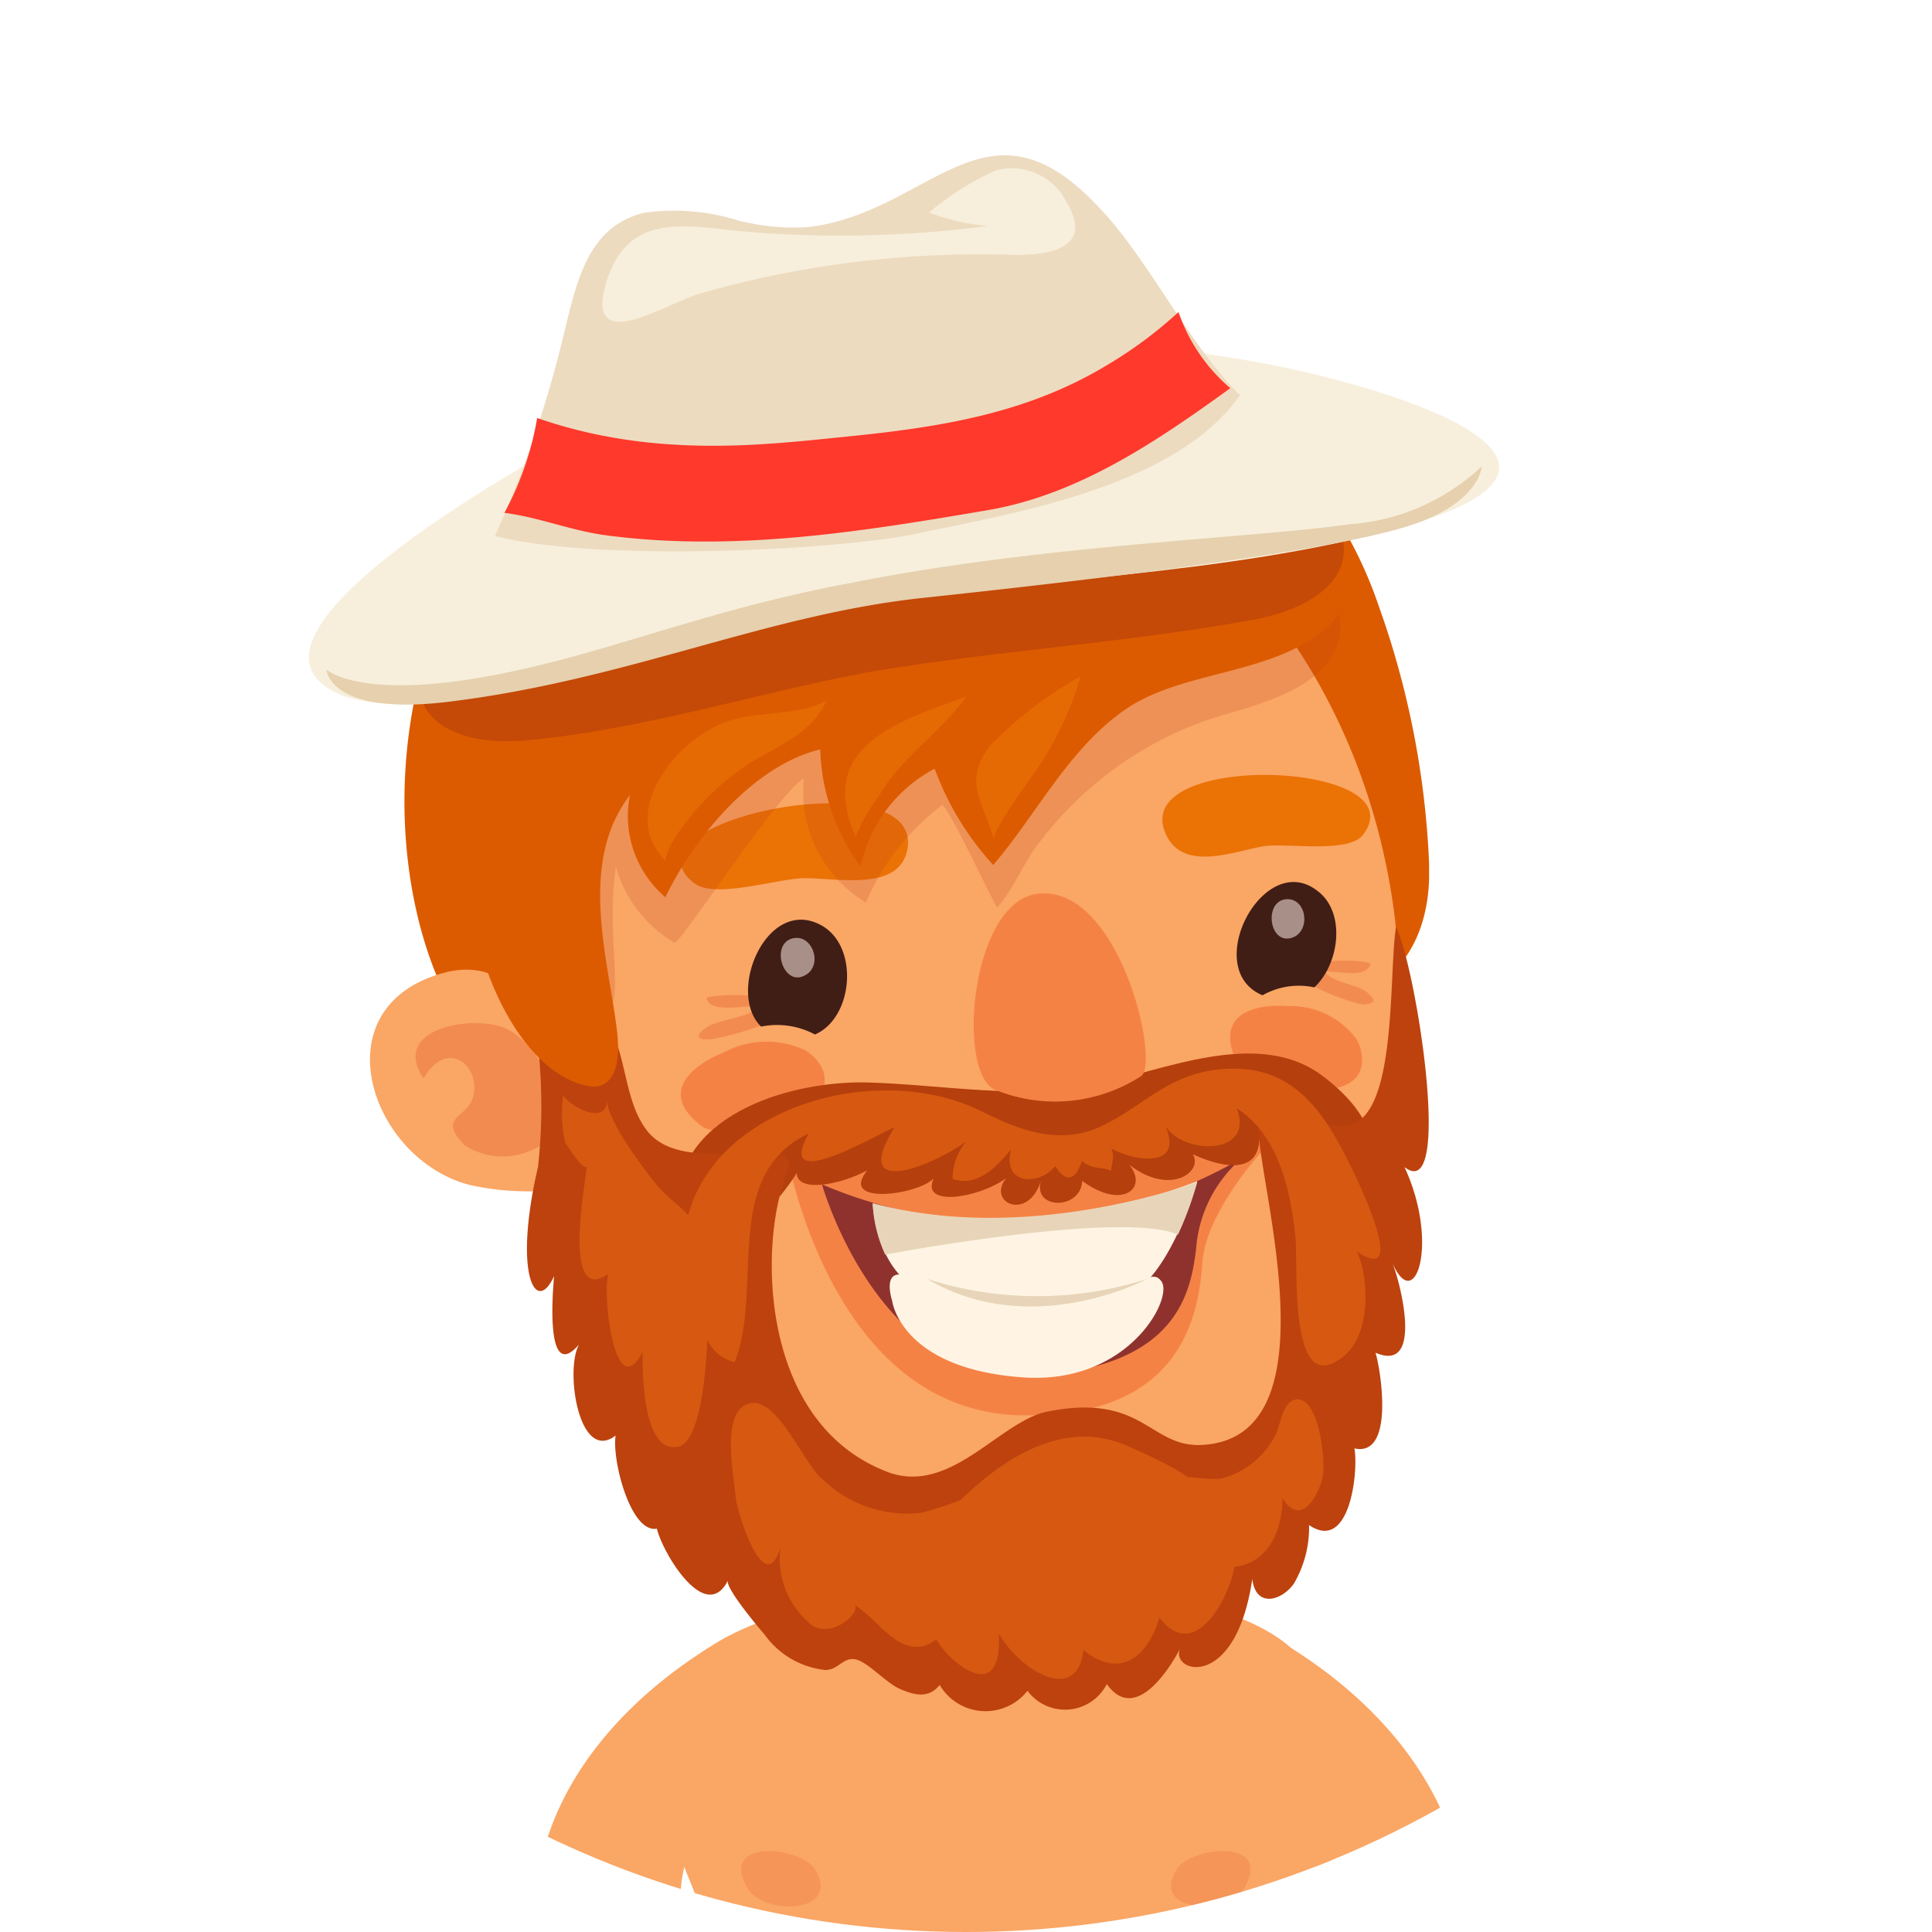 <svg xmlns="http://www.w3.org/2000/svg" xmlns:xlink="http://www.w3.org/1999/xlink" viewBox="0 0 66 66"><defs><style>.cls-1{fill:none;}.cls-2{clip-path:url(#clip-path);}.cls-3{fill:#fff;}.cls-4{fill:#faa665;}.cls-5{fill:#dc5b00;}.cls-24,.cls-6{fill:#f28b50;}.cls-7{fill:#eb7205;}.cls-8{fill:#f58245;}.cls-9{fill:#401e15;}.cls-10{fill:#8f322e;}.cls-11{fill:#fff4e3;}.cls-12{fill:#e8d5b9;}.cls-13{fill:#a89089;}.cls-14{fill:#bf3c1b;opacity:0.2;}.cls-15,.cls-19{fill:#b53f0d;}.cls-16{fill:#bd420e;}.cls-17{fill:#d75810;}.cls-18{fill:#e66a04;}.cls-19,.cls-24{opacity:0.6;}.cls-20{fill:#f7efdc;}.cls-21{fill:#eddbc0;}.cls-22{fill:#ff392b;}.cls-23{fill:#e6d0ae;}</style><clipPath id="clip-path" transform="translate(0 0)"><circle class="cls-1" cx="33" cy="33" r="33"/></clipPath></defs><g id="Layer_2" data-name="Layer 2"><g id="avatars"><g class="cls-2"><rect class="cls-3" width="66" height="66"/><path class="cls-4" d="M44.11,56.3c-3.34-3-15.65-2.9-19.92,0-3.38,2.3-1.53,5.6.08,9.7H44.4C46,63,47.21,59.06,44.11,56.3Z" transform="translate(0 0)"/><path class="cls-5" d="M27.13,10.83c-19.08,5.43-13.66,27.4-8.07,26,3.39-.88,6.74-2,10.09-3s7.15-1.55,10.52-.61c1,.28,1.85.88,2.89,1.08,3.41.66,6.13-.73,6.26-4.25,0-.18,0-.37,0-.55a29.74,29.74,0,0,0-1.71-8.77C44.36,12.61,35.21,8.53,27.13,10.83Z" transform="translate(0 0)"/><path class="cls-4" d="M30.36,14.88c-8.34,1-16,10.45-12.89,20.17,1.62,5,1.62,6.27,3.92,11.26s7.67,8,14.8,7.39c6.48-.59,8.72-3.9,10.21-9.4a33.21,33.21,0,0,0,1.26-12.86C46.44,21.29,38.7,13.88,30.36,14.88Z" transform="translate(0 0)"/><path class="cls-6" d="M24.14,34.08c.07.58,1.39.23,1.79.31-.33.38-1.37.43-1.78.7s-.38.46.16.41a9.39,9.39,0,0,0,2.32-.74C27.57,33.88,24.59,33.93,24.14,34.08Z" transform="translate(0 0)"/><path class="cls-6" d="M45.27,33.2c.35-.07,1.42.28,1.55-.29-.37-.15-2.87-.23-2.17.65a6.84,6.84,0,0,0,1.87.75c.45,0,.52-.13.18-.41S45.51,33.57,45.27,33.2Z" transform="translate(0 0)"/><path class="cls-7" d="M39.8,28.43c.56,1.39,2.32.66,3.36.48.69-.11,2.39.17,3.14-.19a.67.67,0,0,0,.26-.2C48.48,26,38.67,25.62,39.8,28.43Z" transform="translate(0 0)"/><path class="cls-7" d="M23.7,30.16a1,1,0,0,0,.33.16c.9.24,2.68-.32,3.45-.32,1.18,0,3.26.46,3.52-1C31.54,25.92,21,28,23.7,30.16Z" transform="translate(0 0)"/><path class="cls-8" d="M44,34.37c-1.06-.08-2.52.22-1.77,1.87.4.88,4.54,1.8,4.29-.19a1.55,1.55,0,0,0-.17-.54A2.81,2.81,0,0,0,44,34.37Z" transform="translate(0 0)"/><path class="cls-8" d="M27.53,35.89a3.1,3.1,0,0,0-2.8.06c-1.05.42-2.28,1.37-.76,2.52.81.62,5.19-.48,4-2.17A1.8,1.8,0,0,0,27.53,35.89Z" transform="translate(0 0)"/><path class="cls-9" d="M28,31.58c-1.82-.92-3.19,2.33-2,3.49a2.74,2.74,0,0,1,1.84.27C29.17,34.77,29.37,32.26,28,31.58Z" transform="translate(0 0)"/><path class="cls-8" d="M42.3,37.93c-.31.1.27.21,1,.41a.44.44,0,0,1,.29.23c-4.11,1.27-11.22,2.48-16.49.77l.14-.14c.72-.57,1.76-.62,1.47-.8a5,5,0,0,0-2.43.51c-.62.5-.6,2.05-.11,2.11s.41-.79.74-1.4c.37,1.68,2.21,8.76,8.16,8.73,4.47,0,5.82-2.39,6-5.17.09-1.55,1.63-3.49,2.58-4.42.08.47-.19,1.15.16,1.2s1-.94.65-1.75S42.3,37.93,42.3,37.93Z" transform="translate(0 0)"/><path class="cls-10" d="M28.08,40.46S30,47.32,35.32,47c4.78-.31,5.34-2.68,5.54-4.33a4.52,4.52,0,0,1,1.57-3.11A16,16,0,0,1,28.08,40.46Z" transform="translate(0 0)"/><path class="cls-11" d="M29.82,41.14s.06,2.23,1.7,3a8.45,8.45,0,0,0,6.84.21c1.61-.59,2.54-4,2.54-4A18.59,18.59,0,0,1,29.82,41.14Z" transform="translate(0 0)"/><path class="cls-11" d="M36.49,44.46a11.93,11.93,0,0,1-5.29-.78c-.88-.43-.89.2-.72.77,0,0,.29,2.3,4.43,2.6,3.61.28,5.18-2.68,4.77-3.27S38.76,44.36,36.49,44.46Z" transform="translate(0 0)"/><path class="cls-12" d="M29.81,41.1a4.76,4.76,0,0,0,.43,1.76s8.09-1.53,10-.68a11.57,11.57,0,0,0,.66-1.8S35.16,42.56,29.81,41.1Z" transform="translate(0 0)"/><path class="cls-12" d="M31.67,43.69c3.58,2.12,7.52,0,7.52,0A12.32,12.32,0,0,1,31.67,43.69Z" transform="translate(0 0)"/><path class="cls-9" d="M43.13,34a2.52,2.52,0,0,1,1.77-.27c.86-.8,1.09-2.57.1-3.3C43.16,29,41,33.12,43.13,34Z" transform="translate(0 0)"/><path class="cls-13" d="M27.06,32.06c-.77.22-.28,1.73.49,1.23C28.11,32.94,27.75,31.88,27.06,32.06Z" transform="translate(0 0)"/><path class="cls-13" d="M43.92,30.72c-.78.09-.55,1.65.28,1.29C44.79,31.74,44.62,30.65,43.92,30.72Z" transform="translate(0 0)"/><path class="cls-4" d="M15,33.28c-4.09,1.25-2.3,6.38,1.09,7.21a9.15,9.15,0,0,0,3.34.1l.06-.09c.48-.71-.5-4.13-.77-4.84C18,33.9,16.92,32.68,15,33.28Z" transform="translate(0 0)"/><path class="cls-14" d="M41,19.34A37.69,37.69,0,0,0,28.92,20c-2.7.62-5.55,1.74-7.11,4.16S18,28.78,18.55,31.76c.11.64,1,3.81,2.22,2.79.55-.46-.07-2.71.27-4.95a4.36,4.36,0,0,0,2,2.6c.16.11,3.55-5.12,4.42-5.61a4.42,4.42,0,0,0,2.12,4.24,8.19,8.19,0,0,1,2.61-3.33C32.5,27.72,34,31,34.07,31c.59-.68.91-1.58,1.49-2.29a12.26,12.26,0,0,1,5.82-4.16c1.37-.43,3.62-.9,4.25-2.4C46.67,19.65,42.42,19.49,41,19.34Z" transform="translate(0 0)"/><path class="cls-6" d="M17.24,35.12c-1.08-.46-3.93,0-2.77,1.72.83-1.43,2-.38,1.68.66-.19.7-1.23.64-.28,1.62a2.39,2.39,0,0,0,2.25.19C20,38.6,18.56,35.67,17.24,35.12Z" transform="translate(0 0)"/><path class="cls-15" d="M45.16,36.74c-2.19-1.64-5.47-.15-7.76.32-2.53.51-5.16,0-7.71-.08s-6.44,1-6.57,4.09c-.17,4.13,3.27.35,4.1-1,0,.68,1.46.42,2.41-.09-1,1.22,1.75.84,2.27.27-.48,1,1.52.69,2.47,0-.67.84.75,1.49,1.19.09-.29,1,1.37,1,1.41,0,1.34,1,2.27.27,1.61-.55,1.37,1.07,2.53.26,2.17-.36.78.37,2.25.81,2.27-.54.59,1.12,1.46,2.48,2,2.67C46,41.82,48.67,39.36,45.16,36.74Z" transform="translate(0 0)"/><path class="cls-16" d="M47.69,31.67c-.23,1.4,0,5.51-1.17,6.54-.85.78-2.3-.57-3.43,0-.72.36,3,10.85-2,11.15-1.83.11-2-1.79-5.3-1.14-1.68.33-3.39,3-5.63,2-4.29-1.78-4.2-7.89-3.29-10.1.71-1.73-3.32.23-4.73-1.45-.88-1.07-.7-2.84-1.51-3.89-1-1.29-2.24-.57-2.25.94a19.08,19.08,0,0,1,0,4.14c-.86,3.69-.07,5.1.55,3.73-.05.53-.31,3.69.85,2.34-.49.88,0,4.07,1.25,3.11-.13.85.52,3.35,1.41,3.18.19.82,1.66,3.29,2.43,1.77-.12.23,1.05,1.62,1.25,1.85a2.93,2.93,0,0,0,2.07,1.21c.44,0,.59-.42,1-.37s1.06.79,1.52,1,1,.38,1.39-.12a1.82,1.82,0,0,0,3,.2,1.6,1.6,0,0,0,2.71-.23c.94,1.33,2.1-.43,2.52-1.24-.43.82,1.87,1.58,2.45-2.35.12,1,1,.75,1.42.16a3.79,3.79,0,0,0,.52-2c1.4.95,1.69-1.84,1.55-2.62,1.37.3.91-2.63.72-3.27,1.68.73.82-2.5.57-3.08.78,1.82,1.62-.68.42-3.26C49.66,41.17,48.37,33,47.69,31.67Z" transform="translate(0 0)"/><path class="cls-17" d="M22.41,40.45c-.42-.52-1.71-2.23-1.67-2.89,0,.91-1.23.27-1.5-.14A4.49,4.49,0,0,0,19.3,39c0,.05.72,1.14.75.81-.05.6-.86,4.82.73,3.71-.21.72.22,4.5,1.17,2.67,0,.68,0,3.49,1.22,3.23s1.16-6.51.72-7.38C23.57,41.38,22.85,41,22.41,40.45Z" transform="translate(0 0)"/><path class="cls-5" d="M43.74,17.22a20.59,20.59,0,0,0-8-2.66A41.9,41.9,0,0,0,31.14,14a17.61,17.61,0,0,0-7.56,2.15c-3.49,1.8-5.73,5.89-6.75,9.52a14.14,14.14,0,0,0-.42,6.68c.31,1.41,1.62,4.4,3.74,4.76.47.08,1.12-.21.93-1.87-.28-2.42-1.36-5.74.44-8.08a3.64,3.64,0,0,0,1.21,3.49c1-2.06,3-4.49,5.29-5.05a7.09,7.09,0,0,0,1.38,4,4.94,4.94,0,0,1,2.53-3.34,9.92,9.92,0,0,0,2,3.29c1.48-1.73,2.55-3.92,4.45-5.27s4.74-1.18,6.71-2.64C46.92,20.34,45.21,18,43.74,17.22Z" transform="translate(0 0)"/><path class="cls-8" d="M35.48,30.53c-2.3.22-2.81,6-1.53,6.68A5.41,5.41,0,0,0,39,36.75C39.61,36.19,38.22,30.25,35.48,30.53Z" transform="translate(0 0)"/><path class="cls-18" d="M33.84,25.46c-1,1.27-.2,2,.12,3.24-.1-.37,1.48-2.39,1.72-2.82a11.1,11.1,0,0,0,1.23-2.77A13.38,13.38,0,0,0,33.84,25.46Z" transform="translate(0 0)"/><path class="cls-17" d="M38.53,49.4c-2.13-.94-4.17.32-5.82,1.94-1.41,1.39-1.78,4.27.15,5.59.61.42,1.35.51,1.26-1.12.78,1.32,2.69,2.41,2.89.56,1.23,1,2.19.26,2.6-1.11,1.3,1.74,2.68-1.12,2.62-2.31C42.12,51,40.08,50.09,38.53,49.4Z" transform="translate(0 0)"/><path class="cls-17" d="M41.58,36.54c-1.73.21-2.5,1.23-3.93,1.92s-2.83.15-4.08-.48c-4.44-2.22-11.94.8-9.85,6.69.28.77.48,1.66,1.38,1.86,1-2.54-.48-6.38,2.53-7.81-1.21,2.15,2.38,0,2.93-.21C29,41,31.87,39.82,33,39a2,2,0,0,0-.46,1.27c.84.31,1.52-.43,2-1-.32,1.17.91,1.28,1.51.57.37.59.7.47.91-.18.37.31.64.19,1,.33,0-.23.14-.48,0-.76.76.44,2.5.71,1.85-.76.65,1,3.06,1,2.44-.61,1.43.93,1.83,2.78,2,4.36.11,1-.27,5.77,1.71,4.06.85-.74.83-2.6.39-3.53,2,1.37-.32-3.21-.61-3.68C44.82,37.36,43.64,36.3,41.58,36.54Z" transform="translate(0 0)"/><path class="cls-17" d="M28.11,50.54c-.66-.51-1.55-2.87-2.53-2.59s-.5,2.49-.45,3.19c.05.55,1,3.53,1.53,1.72a2.91,2.91,0,0,0,1.1,2.68c.77.43,1.71-.55,1.41-.72.61.34,1.13,1.15,1.77,1.37,2,.66,2-3.69,2-5a11.52,11.52,0,0,1-1.47.49A4.15,4.15,0,0,1,28.11,50.54Z" transform="translate(0 0)"/><path class="cls-17" d="M43.81,51.17Z" transform="translate(0 0)"/><path class="cls-17" d="M44.35,47.8c-.56,0-.58.88-.8,1.26a2.89,2.89,0,0,1-1.79,1.44c-.38.1-1.35-.14-1.63,0-.71.48-.23,1.79.29,2.29,1.61,1.51,3.4.58,3.39-1.62v0h0c.59,1,1.21,0,1.37-.69C45.29,50,45.11,47.88,44.35,47.8Z" transform="translate(0 0)"/><path class="cls-18" d="M29.23,28.58A5.73,5.73,0,0,1,30,27.23c.78-1.37,2.07-2.13,3-3.43C30.51,24.69,27.9,25.56,29.23,28.58Z" transform="translate(0 0)"/><path class="cls-18" d="M22.77,29.44c-.22-.21.87-2,2.57-3.19.95-.68,2.35-1.07,2.89-2.31-1,.54-2.4.33-3.48.74C23.08,25.3,21.07,27.79,22.77,29.44Z" transform="translate(0 0)"/><path class="cls-19" d="M42.62,15.91c-3.45-1-7.28-.7-10.81-.43a34,34,0,0,0-14.93,4.68c-4,2.4-3.08,5.51,1.12,5.13s8.67-1.86,12.34-2.44c4.19-.66,8.2-.91,12.37-1.66C47.23,20.39,46.74,17.06,42.62,15.91Z" transform="translate(0 0)"/><path class="cls-20" d="M43.16,12.41c-7.52-1.4-15.94-1.2-23,2.26-1.25.62-13.2,7.08-8.53,9.06,3.32,1.39,13.39-2.31,17-2.92C35,19.73,41.82,19.7,47.93,18,56.1,15.68,46.89,13.1,43.16,12.41Z" transform="translate(0 0)"/><path class="cls-21" d="M27.59,7.76a7.66,7.66,0,0,1-2.41-.24A7.3,7.3,0,0,0,22,7.27c-2,.48-2.33,2.53-2.77,4.27a38.39,38.39,0,0,1-2.32,6.77c3.61.92,11.87.46,14.36-.07,3.43-.72,8.91-1.62,11.09-4.74C40.6,11.77,39.18,8.74,37.46,7,33.66,3,31.77,7.28,27.59,7.76Z" transform="translate(0 0)"/><path class="cls-22" d="M37.84,12.46c-2.85,1.73-5.93,2.16-9.16,2.48-2.76.28-6.41.7-10.33-.66a10.39,10.39,0,0,1-1.12,3.24c1.15.14,2.31.62,3.5.77,4.35.57,8.67-.12,13-.86,3.07-.52,5.72-2.3,8.3-4.17a5.92,5.92,0,0,1-1.77-2.6A14.61,14.61,0,0,1,37.84,12.46Z" transform="translate(0 0)"/><path class="cls-20" d="M34,5.83a9.75,9.75,0,0,0-2.26,1.43,7.39,7.39,0,0,0,2,.46A38.46,38.46,0,0,1,25,7.87c-1.94-.23-3.65-.44-4.31,1.85-.44,1.55.51,1.41,1.53,1,.62-.24,1.27-.57,1.65-.68A34.69,34.69,0,0,1,34.7,8.71c1.3,0,2.64-.3,1.73-1.81A2.08,2.08,0,0,0,34,5.83Z" transform="translate(0 0)"/><path class="cls-23" d="M46.09,17.91c-3.22.47-10.51.7-17,2-5.38,1-8.75,2.61-12.94,3.28-4,.64-5-.32-5-.32s.08,1.61,4.2,1.1c6.18-.76,10.84-3,16.32-3.56,7.21-.77,13.66-1.61,16.28-2.39s2.67-2.09,2.67-2.09A7.32,7.32,0,0,1,46.09,17.91Z" transform="translate(0 0)"/><path class="cls-4" d="M24.75,61.55c-.05-1.68-.06-5.56-.56-5.25C19.91,59,18,62.73,18.34,66h5.07A4.33,4.33,0,0,1,24.75,61.55Z" transform="translate(0 0)"/><path class="cls-4" d="M44.11,56.3c-.5-.31-.51,3.57-.56,5.25A4.33,4.33,0,0,1,44.89,66H50C50.29,62.73,48.39,59,44.11,56.3Z" transform="translate(0 0)"/><path class="cls-24" d="M25.51,64.46c.53,1,3.25.93,2.34-.59C27.39,63.09,24.58,62.77,25.51,64.46Z" transform="translate(0 0)"/><path class="cls-24" d="M40.19,63.87c-.91,1.52,1.81,1.54,2.34.59C43.46,62.77,40.65,63.09,40.19,63.87Z" transform="translate(0 0)"/></g></g></g></svg>